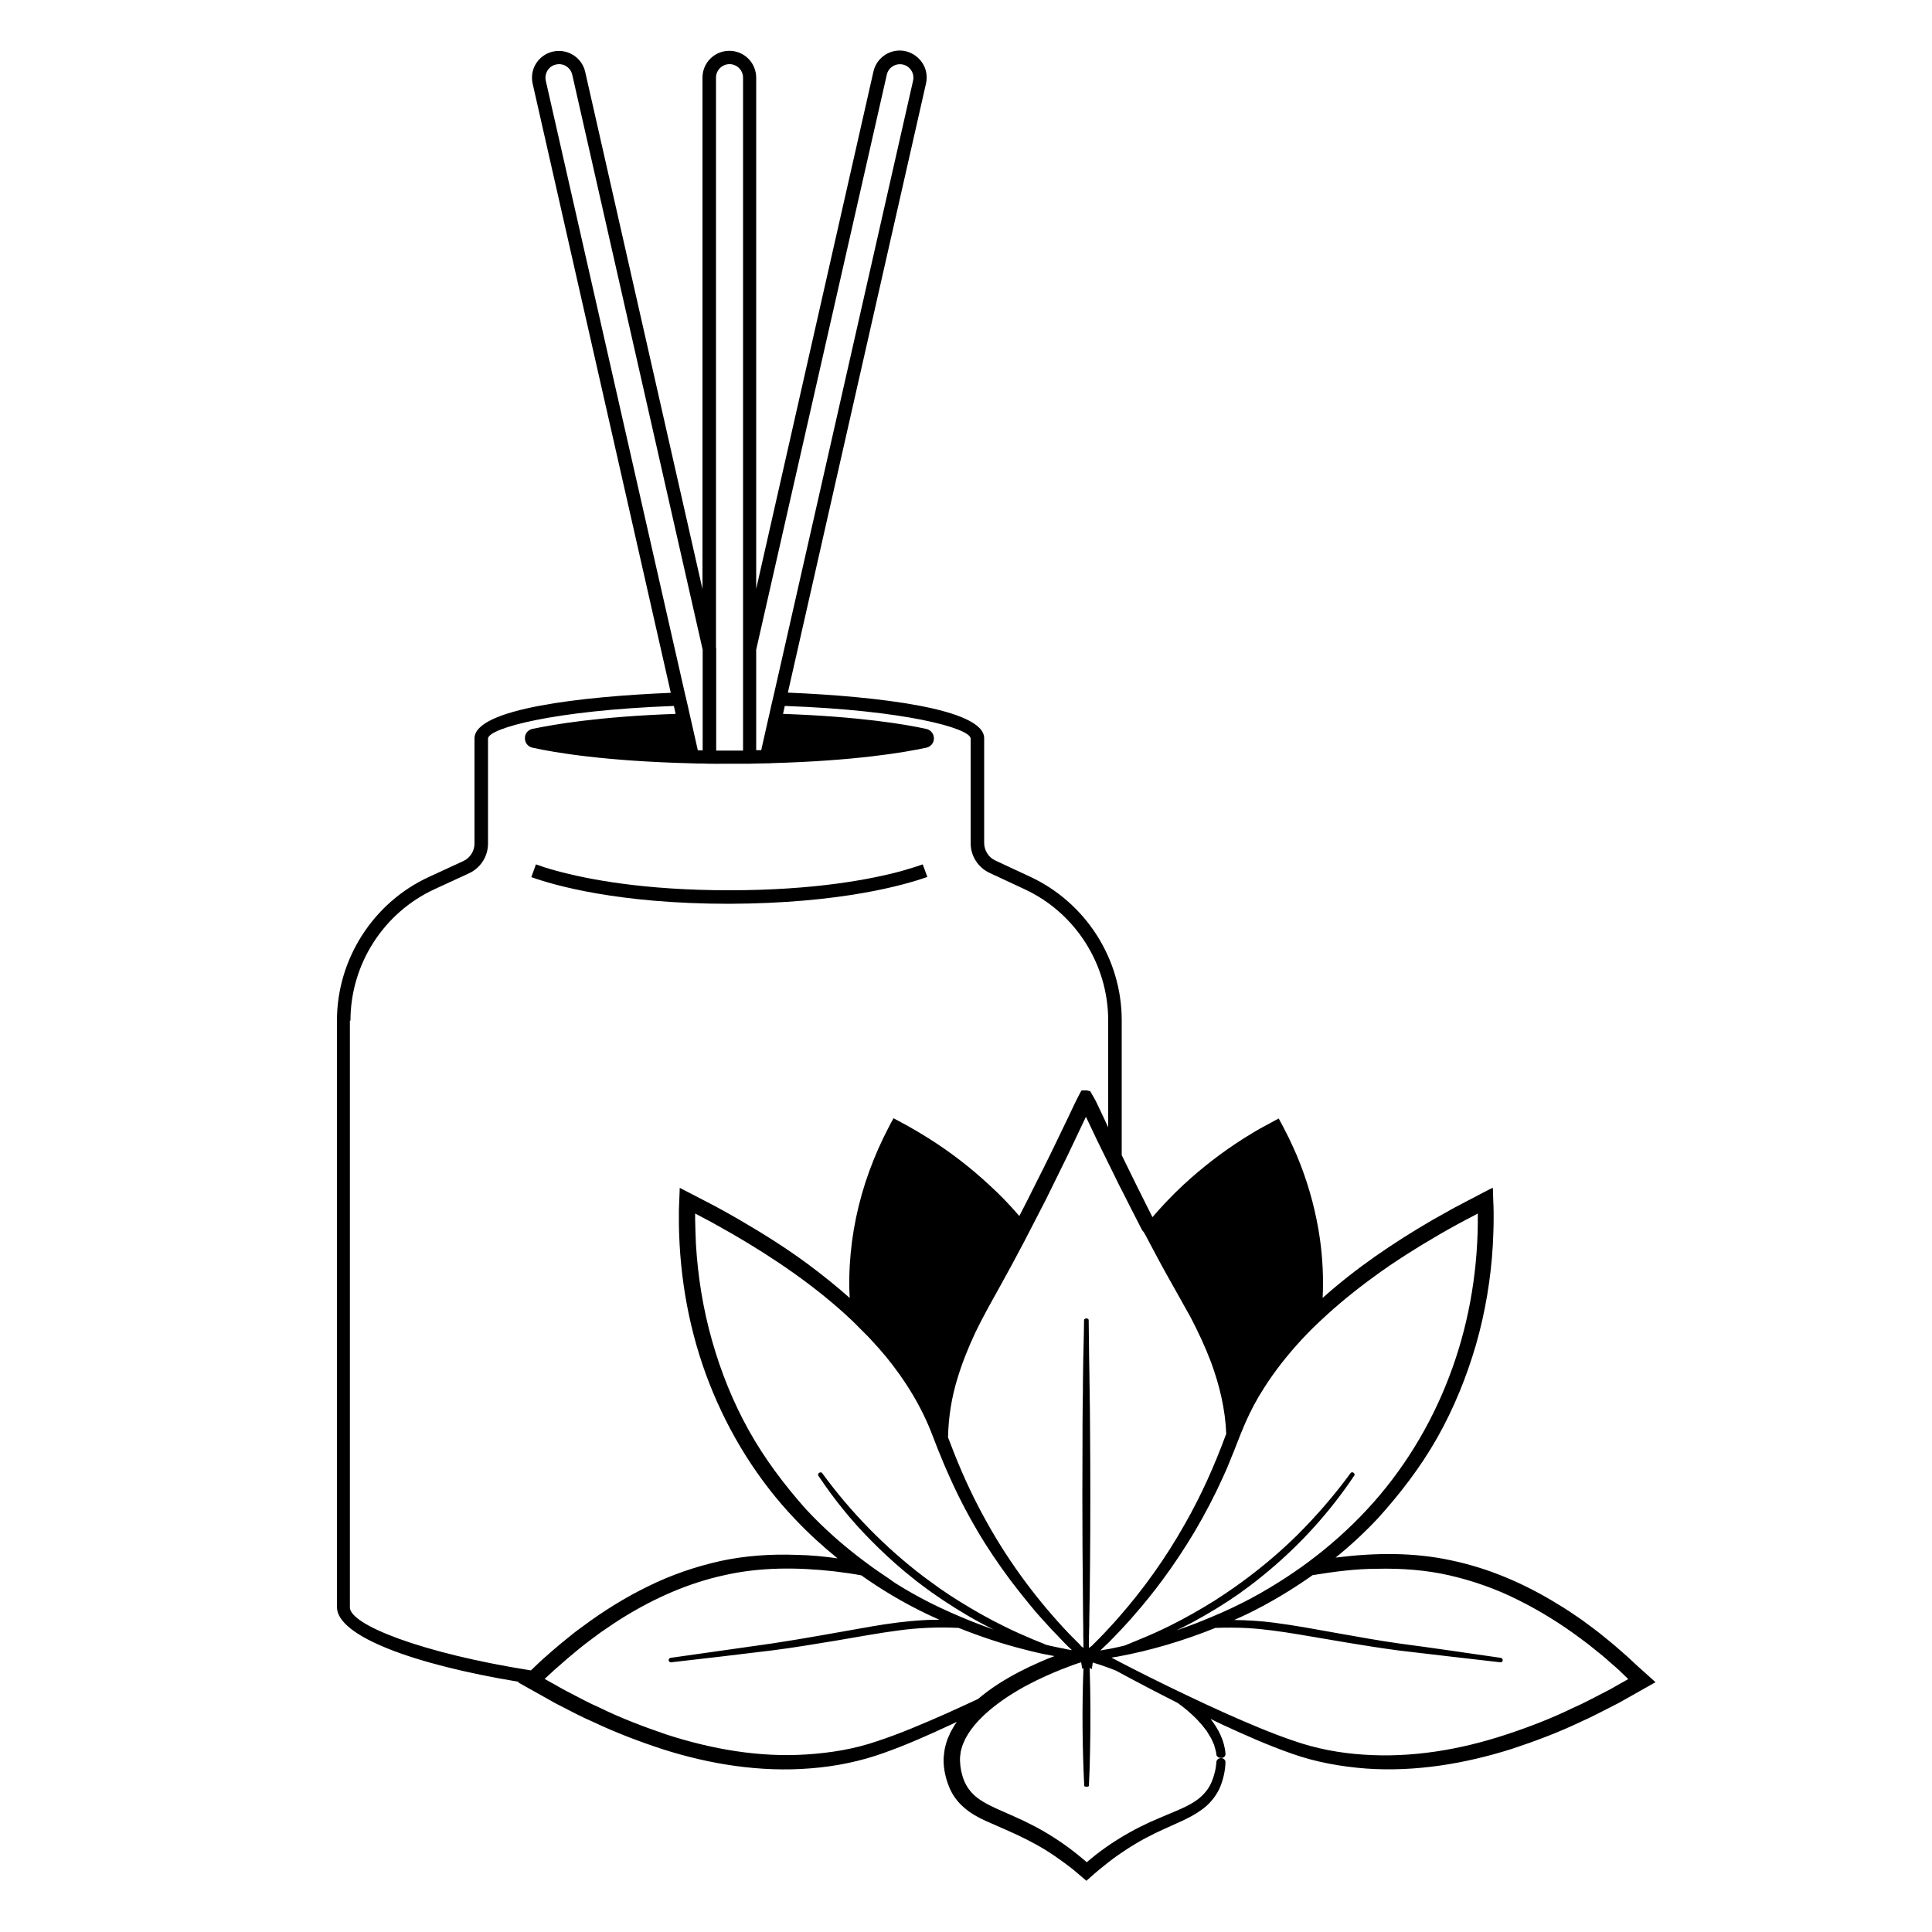 <?xml version="1.0" encoding="utf-8"?>
<!-- Generator: Adobe Illustrator 28.0.0, SVG Export Plug-In . SVG Version: 6.00 Build 0)  -->
<svg version="1.1" id="Layer_1" xmlns="http://www.w3.org/2000/svg" xmlns:xlink="http://www.w3.org/1999/xlink" x="0px" y="0px"
	 viewBox="0 0 1000 1000" style="enable-background:new 0 0 1000 1000;" xml:space="preserve">
<style type="text/css">
	.st0{fill:#FFFFFF;}
	.st1{fill:#FFFFFF;stroke:#000000;stroke-miterlimit:10;}
	.st2{fill:#FFFFFF;stroke:#000000;stroke-linecap:round;stroke-linejoin:round;stroke-miterlimit:10;}
	.st3{fill:none;stroke:#000000;stroke-miterlimit:10;}
	.st4{fill:#FFFFFF;stroke:#000000;stroke-width:2;stroke-miterlimit:10;}
	.st5{fill:none;stroke:#000000;stroke-width:2;stroke-miterlimit:10;}
	.st6{stroke:#000000;stroke-width:2;stroke-miterlimit:10;}
</style>
<g>
	<path d="M480,453.9l-2.4-6.5c-2.5,0.9-6,2-10.5,3.3c-16,4.4-45.3,10.1-89.6,10.1c-44.3,0-73.5-5.7-89.6-10.1
		c-4.5-1.2-8-2.4-10.5-3.3l-1.2,3.3v0l-1.2,3.3c11.5,4.1,44.6,13.8,102.4,13.8C435.4,467.6,468.4,458,480,453.9z"/>
	<path d="M847.2,862c-1.8-1.7-3.6-3.4-5.4-5c-3.7-3.3-7.4-6.5-11.3-9.6c-3.8-3.2-7.8-6-11.8-9c-4.1-2.8-8.1-5.6-12.4-8.1
		c-16.8-10.4-35.4-18.5-54.9-22.6c-19.6-4.3-39.7-4-59.2-1.6c-0.3,0-0.6,0.1-0.9,0.1c7.7-6.2,14.9-12.9,21.7-20.1
		c11.6-12.8,22.3-26.7,30.9-41.9c8.6-15.2,15.2-31.5,20.1-48.3c4.8-16.8,7.7-34.2,8.7-51.7c0.2-4.4,0.4-8.8,0.4-13.1l0-3.5
		c0-2.1-0.1-4.3-0.2-6.4l-0.2-6.4c-1.8,0.7-3.7,1.9-5.6,2.8l-14.5,7.6l-11.4,6.4c-19.9,11.6-39.3,24.7-56.6,40.2
		c0.5-10.2,0-20.4-1.4-30.5c-1.9-13.2-5.3-26.2-10.1-38.6c-1.2-3.1-2.5-6.2-3.9-9.2l-2.1-4.5c-0.8-1.6-1.2-2.4-2.9-5.7l-2.2-4.1
		l-0.1-0.3c-0.1,0-0.2,0.1-0.2,0.1l-0.5,0.3l-1,0.5l-2,1.1l-3.7,2l-2.2,1.2c-2.9,1.6-5.7,3.4-8.5,5.1c-11.2,7.1-21.7,15.2-31.4,24.2
		c-5.6,5.2-10.9,10.8-15.9,16.6c-5.4-10.7-10.7-21.4-15.9-32.1v-69.8c0-31.8-18.6-60.9-47.4-74.3l-18-8.4c-3.5-1.6-5.8-5.2-5.8-9.1
		v-54.2c0-15.4-56-21.7-101.6-23.6l71.5-315.3c0.8-3.6,0.2-7.4-1.8-10.5c-2-3.1-5.1-5.3-8.7-6.2c-7.5-1.7-15,3-16.7,10.5
		l-60.7,267.8V40.2c0-7.7-6.2-13.9-13.9-13.9c-7.7,0-13.9,6.2-13.9,13.9v264.7L302.9,37.2c-1.7-7.5-9.2-12.2-16.7-10.5
		c-3.6,0.8-6.7,3-8.7,6.1c-2,3.1-2.6,6.9-1.8,10.5l71.5,315.3c-45.6,1.9-101.6,8.1-101.6,23.6v54.4c0,3.9-2.3,7.5-5.8,9.1l-17.8,8.2
		c-28.9,13.3-47.6,42.6-47.6,74.4v303.5c0,15,39.5,29.7,94.1,38.7l-0.3,0.3l13.2,7.4c2.8,1.5,5.5,3.2,8.4,4.6
		c5.7,2.9,11.4,6,17.3,8.5c11.6,5.5,23.7,10.1,35.9,14.1c24.5,7.8,50.6,12,76.5,9.9c12.9-1,25.8-3.6,38-8
		c12.1-4.3,23.7-9.5,35.3-14.9c0.8-0.4,1.6-0.8,2.5-1.2c-0.3,0.5-0.7,0.9-1,1.4c-1.1,1.9-2.3,3.7-3.1,5.8c-1,2-1.6,4.2-2.1,6.4
		c-0.3,1.1-0.3,2.3-0.5,3.4c-0.2,1.2-0.2,2.3-0.2,3.4c0.1,4.5,1.1,8.8,2.7,12.9c1.7,4.4,4.4,8.1,7.9,11.1c3.4,3,7.3,5.1,11,6.8
		c3.7,1.7,7.4,3.2,10.9,4.8c7.1,3.1,14,6.5,20.5,10.5c3.2,2,6.4,4.2,9.5,6.5c1.5,1.1,3.1,2.3,4.6,3.5l2.6,2.2l4.2,3.6l4.2-3.7
		l2.6-2.2c1.5-1.2,3-2.4,4.5-3.6c3-2.4,6.2-4.6,9.4-6.7c6.4-4.2,13.2-7.8,20.2-10.9c7-3.3,14.7-6,21.2-11.6
		c3.2-2.9,5.8-6.4,7.4-10.5c1.5-3.9,2.4-8,2.5-12.2c0-1.2-1-2.1-2.3-2.1c0,0,0,0,0,0c-1.3,0-2.3,0.9-2.4,1.9
		c-0.2,3.6-1.1,7.2-2.5,10.5c-1.3,3.2-3.6,6-6.2,8.2c-5.4,4.5-12.9,6.9-20.1,10.1c-7.3,3-14.5,6.6-21.3,10.8
		c-3.4,2.1-6.7,4.3-9.9,6.7c-1.6,1.2-3.2,2.4-4.7,3.7l-2.2,1.8l-0.2,0.2l0,0l-0.2-0.2l-1.9-1.6c-1.5-1.3-3.1-2.5-4.7-3.8
		c-3.2-2.5-6.5-4.8-9.9-7c-6.8-4.4-14-8.1-21.3-11.3c-7.2-3.3-14.7-6-19.8-10.4c-2.5-2.2-4.5-5-5.7-8c-1.3-3.2-2-6.7-2.1-10.2
		c-0.1-1.7,0.2-3.3,0.4-4.9c0.4-1.6,0.8-3.2,1.6-4.8c1.3-3.2,3.4-6.2,5.7-9c4.6-5.4,10.3-10,16.4-14.1c0.2-0.1,0.4-0.3,0.6-0.4
		c6.4-4.2,13.2-7.8,20.2-10.9c1.3-0.6,2.6-1.1,3.9-1.7c2.2-0.9,4.5-1.9,6.8-2.7c1.8-0.7,3.6-1.4,5.5-2l1.6-0.5l0.5,3
		c-0.1,0.6,0.4,0.1,0.6,0l0.1-0.1c-0.8,20.3-0.6,40.8,0.4,61.1c0,0.2,0.5,0.4,1.2,0.4c0.6,0,1.2-0.2,1.2-0.4
		c0.3-5.9,0.5-11.7,0.6-17.6c0.3-14.4,0.3-29.2-0.2-43.6l0.9,0.7c0.1,0.1,0.2,0,0.2-0.1l0.1-0.4l0.1-0.7l0.2-1.4l0.1-0.8l0.9,0.3
		c1.8,0.5,3.5,1.1,5.2,1.7c2,0.7,3.9,1.4,5.9,2.2c10.5,5.7,21.2,11.3,31.9,16.7c3.5,2.5,6.7,5.2,9.7,8.2c1.2,1.4,2.6,2.7,3.7,4.2
		l1.7,2.2l1.4,2.3c1.1,1.5,1.6,3.2,2.4,4.8c0.4,1.7,1.1,3.4,1.2,5.1c0.1,1,1.2,1.7,2.5,1.7c0,0,0,0,0.1,0c1.3,0,2.2-1,2.1-2.2
		c-0.5-6.8-3.7-12.8-7.7-18c2.1,1,4.2,2.1,6.4,3.1c11.7,5.4,23.4,10.6,35.7,14.9c12.4,4.4,25.4,6.7,38.4,7.7
		c25.5,1.8,51.2-2.5,75.5-10.2c12.1-4,24.1-8.5,35.6-14c5.9-2.6,11.4-5.6,17.2-8.5c2.9-1.4,5.6-3.1,8.4-4.6l13.1-7.4L847.2,862z
		 M705.8,908.2c-12.4-0.8-24.6-3.1-36.3-7.2c-11.8-4-23.4-9-34.9-14.1c-6.9-3.1-13.8-6.3-20.7-9.6c-13-6.2-25.9-12.6-38.6-19.3
		c1-0.2,2-0.4,3-0.5c17.4-3.2,34.4-8.3,50.8-14.9c5.6-0.2,11.1-0.2,16.7,0.1c8.7,0.5,17.4,1.8,26,3.2c17.4,2.9,34.8,6.1,52.3,8.4
		c17.5,2.1,35,4.1,52.5,6.1c0.6,0.1,1.2-0.4,1.2-1c0.1-0.6-0.4-1.2-1-1.3c-17.4-2.5-34.8-5.1-52.3-7.4c-10.8-1.5-21.6-3.5-32.4-5.4
		c-10.8-1.9-21.7-4-32.7-5.4c-6.8-0.9-13.7-1.3-20.6-1.4c2.4-1.1,4.8-2.1,7.2-3.3c11.6-5.7,22.8-12.4,33.4-19.9
		c11-1.8,22.2-3.3,33.3-3.3c12.6-0.3,25.3,0.6,37.5,3.4c12.2,2.8,24.2,7,35.5,12.7c11.3,5.6,22.1,12.3,32.3,19.9
		c2.6,1.9,5.1,3.8,7.5,5.8c2.5,2,5,4,7.3,6.1c2.4,2.1,4.8,4.1,7.1,6.4l2.9,2.8l0,0c0,0,0,0,0,0l-3.4,1.9c-2.8,1.5-5.4,3.2-8.3,4.6
		c-5.6,2.8-11.1,5.9-16.9,8.4c-11.3,5.5-23,10-34.9,13.9C755.6,905.7,730.6,909.9,705.8,908.2z M345,897.8
		c-11.7-4-23.4-8.4-34.6-13.9c-5.7-2.5-11.2-5.5-16.8-8.4c-1.2-0.6-2.4-1.3-3.7-2c-1.5-0.9-3-1.7-4.6-2.6l-3.4-1.9c0,0,0,0,0,0l0,0
		l0,0l0.1-0.1l1.2-1.1c0.7-0.7,1.5-1.3,2.2-2c1-1,2-1.9,3.1-2.8c3.6-3.2,7.2-6.3,10.9-9.3c3.7-3.1,7.6-5.8,11.4-8.7
		c4-2.7,7.8-5.4,11.9-7.9c16.2-10,33.8-17.8,52.3-21.8c18.5-4.2,37.7-4.1,56.6-2c4.8,0.6,9.5,1.2,14.2,2.1
		c10.6,7.5,21.7,14.1,33.3,19.7c2.4,1.1,4.8,2.2,7.1,3.3c-2.8,0-5.5,0-8.3,0.2c-8.9,0.5-17.8,1.7-26.5,3.2
		c-17.4,3-34.7,6.3-52.1,8.9c-17.4,2.5-34.8,4.9-52.2,7.4c-0.6,0.1-1.1,0.7-1,1.3c0.1,0.6,0.6,1.1,1.3,1c17.5-2,35-4,52.6-6.2
		c10.9-1.4,21.7-3.2,32.6-5c10.9-1.8,21.7-3.9,32.6-5.3c10.3-1.4,20.6-1.8,31-1.3c11,4.4,22.3,8.2,33.8,11.1
		c2.3,0.6,4.6,1.2,6.9,1.7c2.4,0.6,4.9,1,7.3,1.5c0.5,0.1,1.1,0.2,1.6,0.3c-2.5,0.9-5,1.9-7.4,3c-7.4,3.2-14.6,6.9-21.5,11.3
		c-3.7,2.4-7.3,5-10.7,7.9c-5.6,2.6-11.2,5.2-16.8,7.7c-11.6,5.1-23.4,10.2-35.3,14.1c-11.8,4.1-24.2,6.1-36.7,6.9
		C393.1,909.7,368.5,905.4,345,897.8z M181.4,528.3c0-29.2,17.1-55.9,43.6-68.1l17.8-8.2c6-2.8,9.8-8.8,9.8-15.4v-54.4
		c0.5-5.3,33.8-14.5,96.2-16.8l0.9,4.1c-39.7,1.4-63.4,5.5-74.2,7.8c-2.3,0.5-3.9,2.5-3.8,4.9c0,2.3,1.6,4.3,3.9,4.8
		c11.7,2.6,38.1,7,82.6,8.1c1.8,0.1,3.6,0.1,5.4,0.1l3.4,0.1c2.7,0,5.5,0.1,8.2,0c0.8,0,1.6,0,2.4,0c0.8,0,1.5,0,2.2,0
		c2.7,0,5.4,0,8,0c0.1,0,0.2,0,0.2,0l3.4-0.1v0c1.8,0,3.7-0.1,5.4-0.1l1,0l1.7-0.1v0c42.9-1.2,68.4-5.5,80-8
		c2.3-0.5,3.9-2.5,3.9-4.8c0-2.3-1.6-4.4-3.9-4.9c-10.8-2.4-34.6-6.4-74.2-7.8l0.9-4.1c62.4,2.2,95.7,11.5,96.2,16.8v54.2
		c0,6.6,3.8,12.6,9.8,15.4l18,8.4c26.4,12.2,43.4,38.9,43.4,68v55.3l-2.9-6.2l-2.6-5.5c-0.6-1.4-1.3-2.6-1.9-3.7l-1-1.7l-0.5-0.9
		c-0.2-0.2-0.3-0.7-0.5-0.7c-0.6-0.1-1.3-0.4-1.8-0.4l-1.7,0c-0.3,0-0.6,0-1,0.1l-1,1.9l-1.9,3.7l-4.9,10.3
		c-5.1,10.7-10.3,21.4-15.7,32c-2.8,5.7-5.7,11.4-8.6,17c-4.9-5.7-10.1-11.1-15.6-16.1c-9.7-9-20.2-17.1-31.5-24.2
		c-3.5-2.2-7-4.3-10.6-6.3l-4.8-2.6l-2.6-1.4c-0.5,0.8-0.9,1.7-1.4,2.5l-2.5,4.9l-1.4,2.8c-3.6,7.4-6.7,15.2-9.3,23.1
		c-5.1,15.8-8,32.3-8.3,49.1c-0.1,3.5,0,7.1,0.2,10.6c-6.9-6.1-14.1-11.9-21.5-17.4c-11.2-8.3-23-15.7-35-22.7
		c-6-3.5-12.1-6.9-18.2-10l-7.5-3.9l-4.5-2.3l-1.1-0.6c-0.3-0.2-0.1,0.2-0.2,0.4l0,0.6l-0.1,2.6l-0.2,5.1l-0.1,2.6l0,2.3
		c0,1.8,0,3.5,0,5.3c0.4,28,5.5,56,15.7,82.1c10.2,26.1,25.2,50.3,44.6,70.6c6.8,7.2,14.2,13.9,21.8,20.1c-7.1-1-14.2-1.7-21.3-1.8
		c-13.1-0.5-26.5,0.4-39.4,3.2c-12.9,2.9-25.5,7.2-37.4,13.1c-11.9,5.8-23.1,12.8-33.6,20.6c-2.7,1.9-5.3,3.9-7.8,6
		c-2.6,2.1-5.1,4.1-7.6,6.3c-2.4,2.2-5,4.3-7.3,6.5l-4.3,4.1c-56.9-9-93.7-23.7-93.7-32.6V528.3z M283.4,36.5c1-1.6,2.5-2.7,4.4-3.1
		c3.8-0.9,7.5,1.5,8.4,5.3l67.5,297.6v21.9v3.5v3.5v4.1v3.5v3.5v12.1v0c-0.8,0-1.7,0-2.5,0l0,0l-2.7-12l-0.8-3.5l-0.8-3.5l-0.9-4.1
		l-0.8-3.4l-0.8-3.4L282.5,41.8C282.1,40,282.4,38.1,283.4,36.5z M370.6,335.5V40.2c0-3.8,3.1-7,7-7c3.8,0,7,3.1,7,7v295.3v15.7v6.8
		v3.5v3.5v2v2.2v3.5v3.5v12.3v0c-0.1,0-0.3,0-0.4,0c-0.5,0-1,0-1.5,0c-1,0-1.9,0-2.9,0c0,0,0,0,0,0c-0.2,0-0.4,0-0.6,0
		c-0.5,0-1,0-1.5,0c-0.5,0-1,0-1.5,0c-0.2,0-0.4,0-0.6,0c-0.1,0-0.1,0-0.2,0c-0.9,0-1.8,0-2.7,0c-0.7,0-1.3,0-2,0v0v-12.3v-3.5v-3.5
		v-2.3V365v-3.5V358v-6.9V335.5z M467.3,33.4c1.8,0.4,3.4,1.5,4.4,3.1c1,1.6,1.3,3.4,0.9,5.3l-71.8,316.6l-0.8,3.4l-0.8,3.4
		l-0.9,4.1l-0.8,3.5l-0.8,3.5l-2.7,12l0,0c-0.3,0-0.7,0-1,0c-0.5,0-1,0-1.6,0v-12.1v-3.5v-3.5v-4.1v-3.5v-3.5v-21.8L459,38.7
		C459.8,34.9,463.6,32.6,467.3,33.4z M593,639.5c0.6,1.1,1.1,2.1,1.7,3.2c3,5.6,5.9,11.2,9,16.7c4.2,7.5,8.4,15,12.6,22.5
		c3.9,7.5,7.5,15.2,10.5,23.1c4.4,11.9,7.4,24.4,7.9,37.1c-0.1,0.3-0.2,0.5-0.3,0.8c-5.9,16-12.8,31.4-21.2,46.1
		c-9.7,17.2-21.2,33.4-34.3,48.3c-1.6,1.8-3.1,3.5-4.7,5.2c-1.7,1.8-3.3,3.6-5,5.3c0,0-0.1,0.1-0.1,0.1c-0.7,0.7-1.3,1.3-2,2
		c-0.7,0.7-1.4,1.4-2.1,2.1c-0.3,0.2-0.5,0.3-0.7,0.5c-0.3,0.2-0.5,0.3-0.7,0.5c0-0.2,0-0.5,0-0.7c0-0.4,0-0.8,0-1.2
		c0-0.6,0-1.2,0-1.8c0-0.1,0-0.3,0-0.4c0-1.2,0-2.5,0.1-3.7c0-1.2,0-2.5,0.1-3.7c0-0.7,0-1.5,0-2.2c0.2-9.7,0.3-19.3,0.4-29
		c0.2-23.7,0.2-47.4,0-71.1c0-6.1-0.1-12.2-0.2-18.3c0-0.2,0-0.4,0-0.6c0-2.2-0.1-4.5-0.1-6.7c0-0.4,0-0.7,0-1.1
		c-0.1-3.9-0.1-7.7-0.2-11.6c0-0.2,0-0.4,0-0.6c0-2.8-0.1-5.6-0.1-8.3c0-2.9-0.1-5.8-0.1-8.7c0-0.5-0.5-0.9-1.2-0.9c0,0,0,0,0,0
		c-0.6,0-1.2,0.4-1.2,0.9c0,2.3-0.1,4.5-0.1,6.8c-0.1,3-0.1,6-0.2,9c0,1.4-0.1,2.7-0.1,4.1c0,2.1-0.1,4.2-0.1,6.3
		c0,2.7-0.1,5.3-0.1,8c0,1,0,2,0,2.9c0,0.1,0,0.1,0,0.2c0,2.2-0.1,4.3-0.1,6.5c-0.1,6.9-0.1,13.8-0.1,20.7
		c-0.1,17.5-0.1,35.1,0,52.7c0.1,12.1,0.2,24.2,0.3,36.2l0.1,6.3l0,0.6l0,0.9l0,2.2l0.1,3.9l0,0.2l0,1.6l0,0.5l-0.2-0.1l-0.4-0.3
		l-0.2-0.1c-0.4-0.3-0.7-0.7-1-1.1c-0.4-0.4-0.8-0.8-1.2-1.2c-0.5-0.5-1-1-1.5-1.5c-0.2-0.2-0.4-0.4-0.6-0.6c0,0,0,0,0,0
		c-0.7-0.7-1.3-1.3-2-2c-16.3-17.1-30.6-36.2-42.2-56.8c-6.7-11.8-12.5-24.1-17.5-36.7c-1.1-2.8-2.2-5.6-3.3-8.5
		c0.2-10.3,1.8-20.6,4.9-30.6c2.4-8,5.6-15.9,9.2-23.6c3.7-7.7,7.8-15,12.1-22.7c4.5-8.1,8.9-16.2,13.2-24.4c0.5-1,1.1-2.1,1.6-3.1
		c0.5-1,1.1-2.1,1.6-3.1c2.7-5.2,5.3-10.3,8-15.5l11.5-23.4l9.2-19.4c0-0.1,0-0.1,0.2,0.1l5.6,11.8l5.7,11.6l3.5,7.1l2.3,4.7
		c0.4,0.8,0.8,1.5,1.2,2.3c3.5,7,7.1,14,10.7,21C591.9,637.5,592.5,638.5,593,639.5z M745.3,638.8c5.9-3.4,11.9-6.7,18-9.8l1.6-0.9
		h0l0,0.3c0,1.7,0,3.4,0,5.1c-0.3,27-5.2,54.1-14.9,79.3c-9.6,25.2-24,48.7-42.4,68.5c-9.2,9.9-19.4,19-30.3,27.1
		c-2.3,1.7-4.6,3.4-7,5c-2.7,1.9-5.5,3.7-8.2,5.4c-6.2,3.9-12.6,7.6-19.2,10.9c-6.9,3.5-14.1,6.6-21.3,9.5
		c-4.2,1.7-8.4,3.2-12.7,4.7c2.9-1.4,5.7-2.8,8.5-4.3c8.3-4.5,16.4-9.4,24.1-14.8c0.4-0.3,0.8-0.6,1.2-0.9c2.5-1.8,5.1-3.7,7.5-5.6
		c2.2-1.7,4.3-3.5,6.4-5.2c17.1-14.3,32.1-31,44.4-49.4c0.3-0.4,0.1-1-0.4-1.4c-0.5-0.4-1.2-0.3-1.5,0.1
		c-8.3,11.4-17.6,22.1-27.6,32.1c-7.8,7.7-16.2,14.9-24.9,21.5c-2.7,2-5.3,4-8.1,5.9c-3.2,2.2-6.4,4.4-9.7,6.5
		c-7.7,4.8-15.6,9.3-23.7,13.3c-4.7,2.3-9.5,4.5-14.4,6.5c-2.5,1-5,2.1-7.5,3.1c-0.4,0.2-0.9,0.3-1.3,0.5c-2.6,0.6-5.2,1.2-7.8,1.7
		c0,0,0,0-0.1,0c-1,0.2-1.9,0.3-2.9,0.5c-0.5,0.1-1.1,0.2-1.6,0.3c0.8-0.8,1.6-1.5,2.4-2.3c0.5-0.5,1-1,1.5-1.4
		c0.4-0.4,0.7-0.7,1.1-1.1c1-1,1.9-2,2.8-2.9c0.9-0.9,1.7-1.8,2.6-2.7c0.8-0.9,1.6-1.7,2.4-2.6c1.7-1.8,3.3-3.6,4.9-5.5
		c5.1-5.8,9.9-11.8,14.5-18c6-8.1,11.6-16.6,16.8-25.3c5.3-9,10.2-18.4,14.5-27.9c1.4-3,2.7-6,3.9-9.1c0-0.1,0.1-0.2,0.1-0.3
		c1.1-2.6,2.1-5.1,3.1-7.7c1.5-3.9,3-7.7,4.6-11.3c2.7-6.1,5.8-12,9.5-17.7c5.7-9,12.3-17.3,19.6-25.2c1.7-1.8,3.3-3.5,5.1-5.3
		c1.5-1.5,3.1-3,4.7-4.5c8.6-8.1,17.7-15.5,27.3-22.5C721.9,652.9,733.5,645.7,745.3,638.8z M454.8,813.5c-2.3-1.6-4.6-3.2-6.8-4.9
		c-11.1-8.2-21.5-17.4-30.9-27.5c-11.1-12.5-21.3-26-29.5-40.7c-8.2-14.7-14.5-30.4-19.1-46.7c-4.6-16.2-7.3-33-8.3-49.9
		c-0.2-4.2-0.3-8.5-0.4-12.7l0-3c0,0,0,0,0,0l0,0l8.3,4.4l11.2,6.3c22,12.8,43.3,27.3,61.7,44.7c1.6,1.5,3.1,3.1,4.7,4.7
		c1.7,1.7,3.5,3.4,5.1,5.2c2.6,2.8,5.2,5.7,7.7,8.7c10.3,12.6,18.7,26.3,24.4,41.5c0.2,0.6,0.5,1.2,0.7,1.8c1.1,2.9,2.3,5.9,3.5,8.8
		c1.9,4.7,4,9.4,6.1,14c3.8,8.2,8,16.2,12.6,24c5.1,8.7,10.8,17.1,16.8,25.2c4.3,5.7,8.8,11.3,13.4,16.8c2,2.3,4.1,4.6,6.2,6.9
		c0.7,0.8,1.4,1.5,2.1,2.3c0.9,1,1.9,1.9,2.8,2.9c0.5,0.5,1,1.1,1.5,1.6c0.7,0.8,1.5,1.5,2.2,2.3c0.1,0.1,0.3,0.3,0.4,0.4
		c0.1,0.1,0.2,0.2,0.3,0.3c0.3,0.3,0.7,0.7,1,1c0.5,0.5,1,1,1.6,1.5c0.2,0.2,0.5,0.5,0.7,0.7c-0.6-0.1-1.2-0.2-1.8-0.3
		c-0.7-0.1-1.3-0.2-2-0.4c-0.3-0.1-0.6-0.1-0.8-0.2c-0.3-0.1-0.5-0.1-0.8-0.1c-1.1-0.2-2.2-0.5-3.3-0.7c-1.5-0.3-2.9-0.6-4.4-1
		c-0.6-0.2-1.1-0.4-1.7-0.7c-1.8-0.7-3.5-1.4-5.2-2.1c-5-2.1-10-4.3-14.8-6.7c-8.2-4-16.1-8.5-23.8-13.3c-3.5-2.2-6.9-4.4-10.3-6.8
		c-0.1-0.1-0.3-0.2-0.4-0.3c-2.5-1.8-5-3.6-7.4-5.4c-20-15.2-37.8-33.4-52.6-53.7c-0.3-0.4-0.9-0.4-1.5-0.1c-0.5,0.4-0.7,1-0.5,1.4
		c7.9,11.9,16.9,23.1,27,33.3c5.6,5.7,11.5,11.2,17.6,16.3c2.1,1.7,4.2,3.4,6.3,5.1c2.6,2,5.2,3.9,7.8,5.8
		c8.1,5.7,16.5,11,25.2,15.7c2.3,1.2,4.7,2.5,7,3.6c-3.7-1.3-7.4-2.7-11-4.1c-7.5-3-14.8-6.2-22-9.8c-6.3-3.2-12.5-6.7-18.5-10.5
		C460.5,817.3,457.6,815.4,454.8,813.5z"/>
</g>
</svg>
